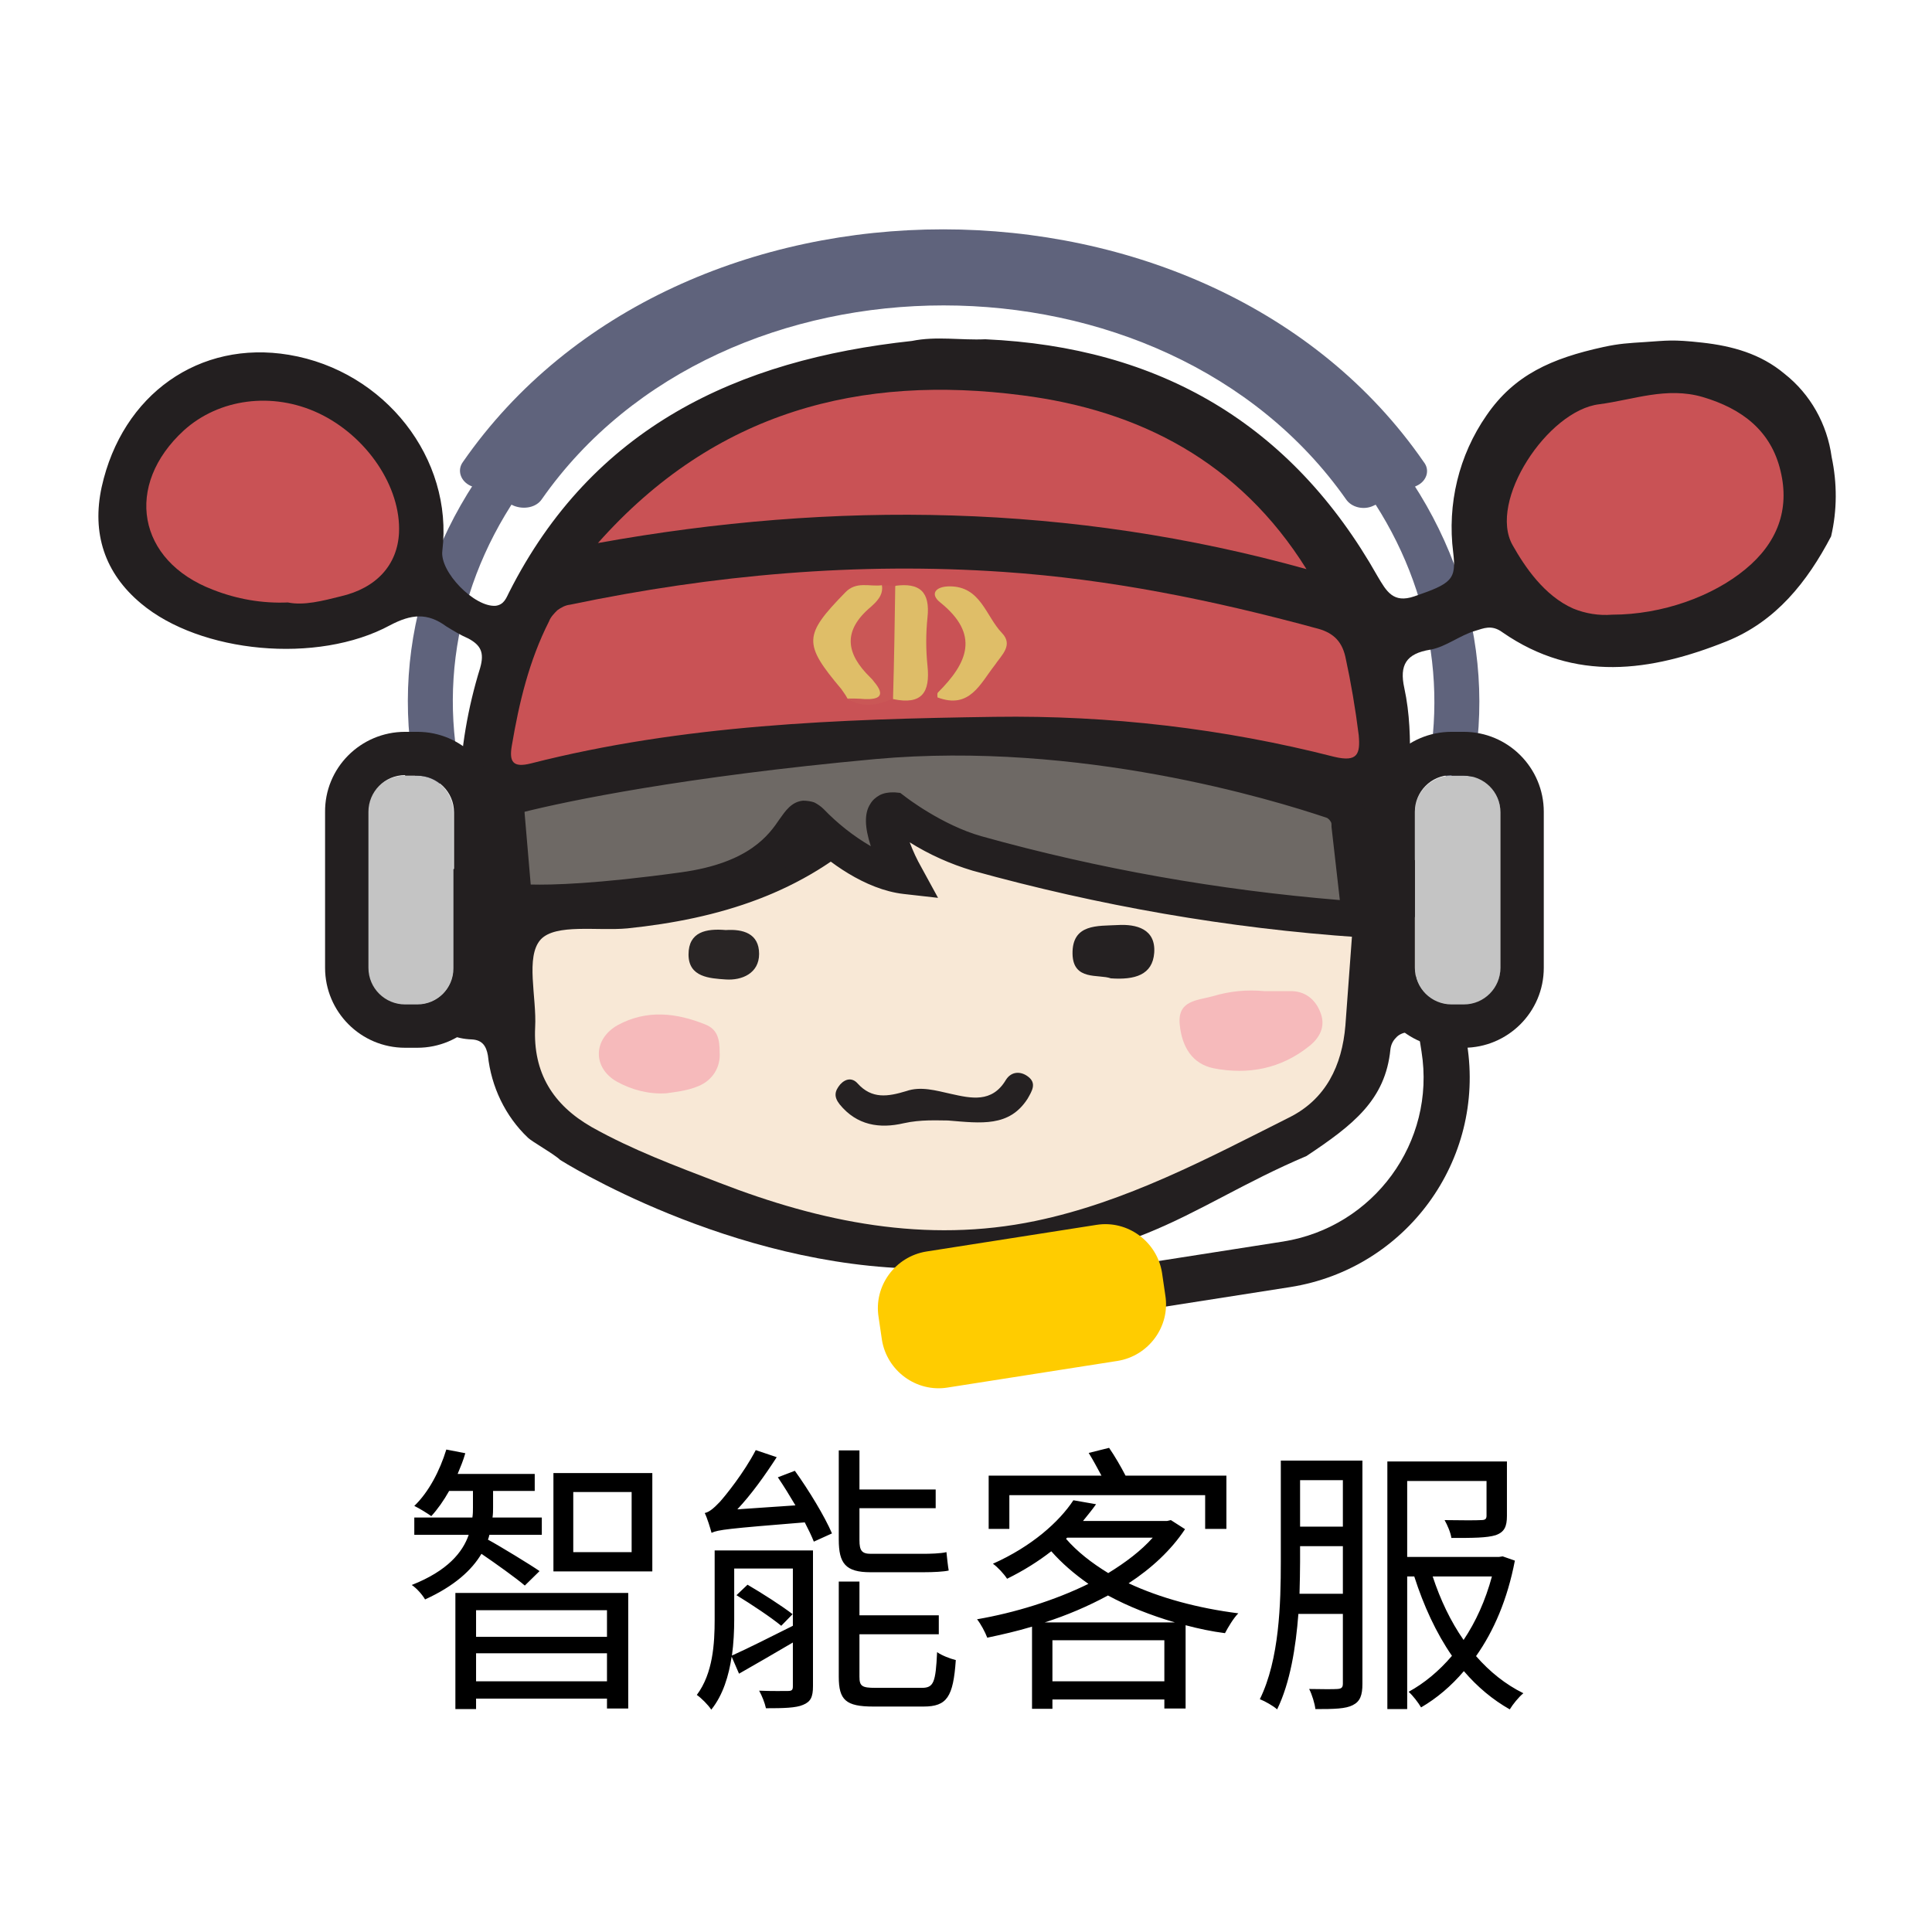 <svg width="150" height="150" viewBox="0 0 150 150" fill="none" xmlns="http://www.w3.org/2000/svg">
<g clip-path="url(#clip0)">
<g filter="url(#filter0_d)">
<path fill-rule="evenodd" clip-rule="evenodd" d="M111.995 30.498C112.387 29.734 113.019 28.98 114 28C117.087 24.913 119.764 24.06 124 23C127.793 22.051 129.5 22 134 22.5C136.264 22.752 137.54 23.52 139.355 24.613L139.356 24.614L139.359 24.616C139.565 24.74 139.778 24.868 140 25C141.489 25.886 142.28 27.034 143.182 28.343L143.183 28.343C143.44 28.717 143.706 29.103 144 29.5C145.252 31.19 146 34.397 146 36.5C146 40.5 145.951 43.436 143.5 46.5C139.5 51.5 137 52.812 132 54C131.322 54.161 130.666 54.336 130.023 54.508L130.022 54.508C127.214 55.258 124.646 55.943 121.599 55.101C123.22 56.626 124.23 58.806 124.23 61.212V77.445C124.23 81.422 121.495 84.715 117.872 85.556C118.422 94.927 111.878 103.324 102.611 104.819L93.571 106.258C93.508 106.426 93.438 106.59 93.361 106.75H117.938C122.908 106.75 126.938 110.779 126.938 115.75V129C126.938 133.971 122.908 138 117.938 138H32.422C27.451 138 23.422 133.971 23.422 129V115.75C23.422 110.779 27.451 106.75 32.422 106.75H65.792L65.619 105.561C65.47 104.629 65.562 103.712 65.847 102.873C51.775 101.153 40.344 93.782 40.344 93.782C40.086 93.519 39.393 93.071 38.761 92.663L38.761 92.663C38.233 92.321 37.747 92.007 37.596 91.854C35.653 89.974 34.468 87.419 34.184 84.72C34.108 84.281 33.977 83.925 33.734 83.682C32.448 84.98 30.761 85.764 28.923 85.764H27.812C23.772 85.764 20.54 82.009 20.54 77.445V61.27C20.509 58.472 21.7 55.992 23.541 54.47C18.112 55.666 12.028 54.152 8 49.5C3.965 44.839 4.147 38.001 5 34C6.386 27.5 12.85 23.475 20 23.5C25.812 23.52 31.855 25.246 34.47 29.982C43.874 18.636 58.434 13 72.994 13C87.773 13 102.634 18.807 111.995 30.498ZM118.281 48.53C118.247 48.325 118.212 48.121 118.175 47.916C118.246 47.892 118.319 47.869 118.391 47.848C118.569 47.796 118.483 48.077 118.281 48.53Z" fill="white"/>
</g>
<path d="M113.818 62.38L111.057 58.63C112.351 49.965 109.547 41.257 103.032 34.36C95.74 26.643 84.91 22.203 73.261 22.203C61.611 22.203 50.782 26.6 43.49 34.36C36.803 41.429 33.998 50.439 35.594 59.319L32.704 62.337C29.899 51.775 32.833 40.912 40.772 32.506C48.668 24.057 60.533 19.229 73.261 19.229C85.946 19.229 97.811 24.057 105.75 32.506C113.689 40.955 116.623 51.819 113.818 62.38Z" fill="#5F637C"/>
<path d="M109.978 37.722L106.613 39.274C105.88 39.619 104.93 39.403 104.499 38.757C97.466 28.756 85.385 23.712 73.261 23.712C61.18 23.712 49.099 28.712 42.067 38.757C41.635 39.403 40.686 39.576 39.909 39.274L36.544 37.722C35.767 37.377 35.465 36.515 35.94 35.868C44.31 23.798 58.764 17.806 73.218 17.806C87.672 17.806 102.212 23.798 110.539 35.868C111.057 36.515 110.755 37.377 109.978 37.722Z" fill="#5F637C"/>
<path d="M101.435 89.754C105.06 87.34 107.562 85.4 107.951 81.477C107.994 81.132 108.123 80.83 108.382 80.572C108.598 80.313 108.943 80.184 109.245 80.141C113.301 80.011 114.207 76.951 114.983 73.933C115.976 70.01 114.164 67.338 110.367 66.906C109.202 66.777 109.374 66.13 109.374 65.398C109.202 61.389 109.892 57.38 109.029 53.413C108.641 51.646 109.159 50.741 111.057 50.439C112.265 50.224 113.344 49.318 114.552 48.973C115.156 48.801 115.803 48.456 116.666 49.103C122.275 52.982 128.143 52.163 134.054 49.792C137.894 48.24 140.31 45.18 142.165 41.645C142.64 39.619 142.64 37.507 142.208 35.48C141.863 32.937 140.569 30.609 138.541 29.014C136.686 27.462 134.485 26.859 132.155 26.6C129.826 26.341 129.443 26.445 127.711 26.557C126.441 26.639 125.719 26.673 124.475 26.945C120.47 27.821 117.572 29.1 115.415 32.247C113.258 35.351 112.351 39.145 112.826 42.895C113.085 45.007 112.697 45.309 109.806 46.301C108.166 46.861 107.649 45.913 106.958 44.749C100.271 32.894 90.002 26.945 76.497 26.341C74.599 26.428 72.7 26.083 70.802 26.471C57.211 27.936 45.993 33.196 39.521 45.999C39.305 46.43 39.133 46.947 38.486 47.033C36.846 47.163 34.128 44.404 34.343 42.766C35.206 35.61 29.899 28.799 22.435 27.549C15.489 26.385 9.491 30.609 7.895 37.808C7.118 41.386 8.111 44.49 10.958 46.861C15.532 50.698 24.636 51.603 30.288 48.542C31.927 47.68 33.178 47.551 34.645 48.629C35.206 48.973 35.767 49.318 36.371 49.577C37.321 50.094 37.623 50.655 37.277 51.862C36.328 54.922 35.767 58.155 35.681 61.345C35.638 62.509 35.508 63.673 36.846 64.363C37.709 64.794 37.536 65.786 37.45 66.561C37.321 67.553 36.458 67.424 35.724 67.424C34.257 67.467 33.265 68.243 32.661 69.536C32.1 70.657 31.755 71.864 31.668 73.114C31.582 74.364 31.755 75.614 32.186 76.778C32.92 78.847 34.085 80.615 36.63 80.701C37.45 80.744 37.752 81.218 37.881 81.951C38.14 84.365 39.219 86.65 40.988 88.331C41.29 88.633 43.059 89.624 43.49 90.056C43.49 90.056 56.693 98.419 71.665 98.505C88.017 98.72 91.771 93.849 101.435 89.754Z" fill="#231F20"/>
<path d="M104.974 72.597C104.801 74.924 104.628 77.296 104.456 79.623C104.197 82.727 102.946 85.357 100.055 86.779C93.712 89.969 87.413 93.332 80.38 94.797C71.881 96.565 63.726 94.884 55.83 91.823C52.465 90.53 49.099 89.28 45.95 87.512C42.93 85.788 41.376 83.288 41.549 79.753C41.678 77.425 40.772 74.278 41.98 72.942C43.145 71.691 46.381 72.295 48.711 72.079C55.787 71.347 62.388 69.364 67.695 64.32C67.954 64.061 68.343 63.846 68.472 63.544C70.241 59.707 73.52 59.492 77.101 59.88C77.446 59.923 77.835 59.923 78.18 59.88C80.682 59.535 82.02 60.268 83.228 62.811C85.601 67.812 90.606 69.407 95.611 70.657C97.596 71.174 99.667 71.217 101.738 71.303C103.075 71.347 103.938 70.959 104.499 69.795C105.836 70.571 104.974 71.691 104.974 72.597Z" fill="#F8E8D6"/>
<path d="M77.231 55.655C65.106 55.828 53.026 56.259 41.204 59.276C39.823 59.621 39.521 59.147 39.737 57.897C40.297 54.577 41.074 51.301 42.627 48.24C42.757 47.896 43.016 47.637 43.275 47.378C43.577 47.163 43.879 46.99 44.267 46.947C55.399 44.619 66.573 43.628 77.921 44.404C86.162 44.964 94.187 46.602 102.126 48.758C103.377 49.059 104.154 49.663 104.456 50.999C104.887 52.982 105.232 55.008 105.491 57.078C105.621 58.543 105.405 59.19 103.593 58.759C95.007 56.56 86.119 55.526 77.231 55.655Z" fill="#C95255"/>
<path d="M46.424 42.162C55.528 31.902 66.832 29.057 79.388 30.695C88.448 31.859 96.215 35.825 101.435 44.188C83.184 39.102 64.804 38.843 46.424 42.162Z" fill="#C95255"/>
<path d="M125.166 47.723C124.13 47.809 123.095 47.637 122.146 47.249C119.902 46.258 118.392 44.016 117.443 42.335C115.501 38.929 120.161 31.859 124.174 31.385C126.805 31.04 129.394 30.006 132.199 30.825C135.262 31.73 137.506 33.454 138.239 36.558C138.973 39.576 137.98 42.162 135.521 44.188C132.975 46.301 129.049 47.723 125.166 47.723Z" fill="#C95255"/>
<path d="M22.349 46.775C20.364 46.861 18.379 46.516 16.524 45.783C10.656 43.542 9.621 37.679 14.28 33.411C16.999 30.954 21.141 30.394 24.722 32.075C28.476 33.842 31.151 37.808 30.978 41.386C30.849 43.843 29.252 45.654 26.448 46.301C25.067 46.645 23.6 47.033 22.349 46.775Z" fill="#C95255"/>
<path d="M65.15 60.483C64.718 62.078 63.337 62.682 62.216 63.371C56.305 67.251 49.66 68.286 42.714 68.2C40.772 68.156 41.376 66.605 41.074 65.656C40.729 64.622 40.902 63.673 42.325 63.328C47.244 62.164 52.206 61.302 57.211 60.828C59.8 60.526 62.388 59.923 65.15 60.483Z" fill="#6D6864"/>
<path d="M104.973 72.597C104.628 71.691 105.448 70.614 104.456 69.838C104.456 67.898 103.463 67.251 101.522 67.208C97.164 67.036 92.936 66.346 89.225 63.76C88.017 62.94 86.938 61.949 86.464 60.225C92.72 60.828 98.674 61.733 104.499 63.328C105.103 63.501 105.448 63.76 105.405 64.363C105.232 67.122 105.793 69.924 104.973 72.597Z" fill="#6D6864"/>
<path d="M36.242 70.915C38.14 72.683 37.191 74.709 37.364 76.563C37.364 76.649 37.364 76.692 37.321 76.778C37.278 76.865 37.234 76.908 37.191 76.951C37.148 76.994 37.062 77.037 36.975 77.037C36.889 77.037 36.846 77.037 36.76 76.994C36.371 76.821 35.94 76.563 35.767 76.218C34.991 74.45 35.465 72.769 36.242 70.915Z" fill="#F2E3D1"/>
<path d="M108.857 76.433C109.029 74.795 109.116 73.545 109.288 72.338C109.374 71.648 109.849 70.915 110.453 70.959C111.316 71.002 111.187 71.95 111.057 72.554C110.885 73.933 110.885 75.485 108.857 76.433Z" fill="#EADBCA"/>
<path d="M98.157 76.951C98.976 76.951 99.667 76.951 100.314 76.951C101.479 76.994 102.212 77.727 102.557 78.718C102.903 79.71 102.471 80.572 101.651 81.218C99.451 82.986 96.905 83.46 94.23 82.943C92.548 82.598 91.771 81.261 91.598 79.58C91.383 77.64 92.979 77.683 94.187 77.339C95.481 76.951 96.819 76.821 98.157 76.951Z" fill="#F6BABB"/>
<path d="M51.731 84.883C50.394 84.969 49.056 84.624 47.891 83.977C45.993 82.9 46.036 80.658 47.978 79.58C50.221 78.373 52.508 78.632 54.752 79.537C55.744 79.925 55.873 80.744 55.873 81.693C55.916 82.253 55.787 82.813 55.485 83.288C55.183 83.762 54.752 84.107 54.234 84.322C53.328 84.71 52.292 84.796 51.731 84.883Z" fill="#F6BABB"/>
<path d="M73.606 86.995C72.787 86.995 71.492 86.909 70.155 87.21C68.299 87.641 66.531 87.383 65.193 85.745C64.718 85.141 64.805 84.71 65.236 84.193C65.668 83.719 66.185 83.676 66.574 84.107C67.695 85.357 68.947 85.141 70.371 84.71C71.492 84.322 72.657 84.667 73.822 84.926C75.375 85.271 77.015 85.659 78.094 83.848C78.525 83.158 79.259 83.158 79.82 83.589C80.51 84.107 80.121 84.71 79.776 85.314C78.353 87.512 76.195 87.21 73.606 86.995Z" fill="#252122"/>
<path d="M86.248 75.959C85.299 75.614 83.314 76.175 83.271 74.062C83.228 71.691 85.255 71.907 86.766 71.821C88.233 71.734 89.743 72.123 89.613 73.976C89.484 75.701 88.103 76.088 86.248 75.959Z" fill="#252122"/>
<path d="M56.348 72.209C57.685 72.123 58.937 72.467 58.937 74.062C58.937 75.571 57.599 76.132 56.348 76.045C55.097 75.959 53.457 75.873 53.457 74.106C53.457 72.338 54.838 72.079 56.348 72.209Z" fill="#292525"/>
<path d="M72.786 54.146C72.786 54.017 72.743 53.845 72.829 53.758C75.116 51.474 76.109 49.275 73.002 46.775C72.182 46.128 72.614 45.525 73.736 45.525C76.152 45.525 76.54 47.852 77.791 49.146C78.697 50.094 77.748 50.87 77.23 51.646C76.109 53.069 75.289 55.095 72.786 54.146Z" fill="#DFBE68"/>
<path d="M65.797 54.233C65.667 53.974 65.495 53.758 65.322 53.5C62.345 49.965 62.388 49.318 65.624 45.999C66.487 45.094 67.522 45.568 68.472 45.438C69.205 46.516 68.342 47.292 67.738 47.852C66.358 49.232 66.487 50.482 67.695 51.818C67.868 52.034 68.04 52.293 68.17 52.551C68.989 54.017 68.774 54.405 67.005 54.405C66.659 54.448 66.185 54.491 65.797 54.233Z" fill="#DFBE68"/>
<path d="M69.508 45.482C71.406 45.223 72.226 45.956 72.01 47.939C71.881 49.189 71.881 50.439 72.01 51.689C72.226 53.758 71.579 54.75 69.335 54.276C68.3 51.301 68.213 48.37 69.508 45.482Z" fill="#DEBD68"/>
<path d="M69.508 45.482C69.465 48.413 69.421 51.344 69.335 54.233C68.17 54.75 66.962 55.008 65.797 54.233C66.229 54.233 66.66 54.233 67.135 54.276C68.256 54.319 68.774 54.017 67.868 52.939C67.782 52.81 67.695 52.724 67.566 52.594C65.668 50.741 65.409 48.973 67.609 47.12C68.041 46.732 68.602 46.214 68.472 45.438L69.508 45.482Z" fill="#CA5756"/>
<path d="M53.155 69.062C62.302 67.812 61.569 62.294 62.992 63.76C64.805 65.613 67.609 67.769 70.284 68.027C70.284 68.027 67.393 62.768 69.378 62.897C69.378 62.897 72.442 65.311 75.85 66.217C85.601 68.933 95.568 70.657 105.621 71.347L104.801 64.061C104.801 63.63 104.715 63.242 104.456 62.897C104.24 62.553 103.895 62.294 103.507 62.121C99.063 60.613 83.962 56 67.868 57.466C52.508 58.845 43.275 60.871 40.255 61.604C39.953 61.69 39.651 61.906 39.478 62.208C39.305 62.509 39.219 62.811 39.305 63.156L39.909 69.924C39.953 69.967 43.102 70.441 53.155 69.062Z" fill="#6E6965"/>
<path d="M107.217 72.898L105.534 72.769C95.352 72.079 85.299 70.312 75.505 67.596C73.779 67.079 72.139 66.346 70.629 65.398C70.888 66.087 71.19 66.734 71.535 67.338L72.83 69.709L70.155 69.407C67.134 69.062 64.244 66.863 62.733 65.398C61.655 66.95 59.454 69.622 53.328 70.441C43.188 71.821 39.866 71.347 39.737 71.303L38.658 71.131L37.968 63.328C37.881 62.682 38.011 61.992 38.399 61.432C38.788 60.871 39.348 60.483 39.996 60.311C43.231 59.535 52.465 57.509 67.782 56.129C84.177 54.664 99.666 59.362 103.981 60.828C104.628 61.087 105.189 61.518 105.578 62.078C105.966 62.639 106.182 63.328 106.182 64.018L107.217 72.898ZM69.335 61.518H69.464L69.896 61.561L70.241 61.82C70.284 61.863 73.132 64.061 76.195 64.924C85.299 67.467 94.618 69.105 104.024 69.881L103.377 64.191V64.104C103.377 63.975 103.377 63.846 103.291 63.76C103.248 63.673 103.161 63.587 103.032 63.501C98.804 62.078 83.832 57.509 67.997 58.931C52.983 60.311 44.008 62.208 40.729 63.027V63.113L41.204 68.674C42.8 68.717 46.338 68.631 52.896 67.725C58.203 66.993 59.713 64.794 60.533 63.587C60.965 62.984 61.439 62.251 62.345 62.164C62.647 62.164 62.949 62.208 63.208 62.294C63.467 62.423 63.726 62.596 63.942 62.811C65.02 63.932 66.272 64.924 67.609 65.699C67.134 64.234 67.091 63.156 67.566 62.423C67.738 62.121 67.997 61.906 68.299 61.733C68.644 61.561 68.99 61.518 69.335 61.518Z" fill="#231F20"/>
<path d="M28.562 63.07C28.562 61.475 29.856 60.225 31.409 60.225H32.359C33.955 60.225 35.206 61.518 35.206 63.07V75.183C35.206 76.778 33.912 78.028 32.359 78.028H31.409C29.813 78.028 28.562 76.735 28.562 75.183V63.07Z" fill="#C4C4C4"/>
<path fill-rule="evenodd" clip-rule="evenodd" d="M31.453 56.819H32.402C35.853 56.819 38.615 59.621 38.615 63.027V75.14C38.615 78.589 35.81 81.348 32.402 81.348H31.453C28.001 81.348 25.239 78.546 25.239 75.14V63.07C25.196 59.621 28.001 56.819 31.453 56.819ZM31.453 60.181C29.856 60.181 28.605 61.475 28.605 63.027V75.14C28.605 76.735 29.899 77.985 31.453 77.985H32.402C33.998 77.985 35.249 76.692 35.249 75.14V63.07C35.249 61.475 33.955 60.225 32.402 60.225H31.453V60.181Z" fill="#231F20"/>
<path d="M109.849 63.07C109.849 61.475 111.143 60.225 112.697 60.225H113.646C115.242 60.225 116.493 61.518 116.493 63.07V75.183C116.493 76.778 115.199 78.028 113.646 78.028H112.697C111.1 78.028 109.849 76.735 109.849 75.183V63.07Z" fill="#C4C4C4"/>
<path fill-rule="evenodd" clip-rule="evenodd" d="M112.696 56.819H113.646C117.097 56.819 119.859 59.621 119.859 63.027V75.14C119.859 78.589 117.054 81.348 113.646 81.348H112.696C109.245 81.348 106.483 78.546 106.483 75.14V63.07C106.483 59.621 109.245 56.819 112.696 56.819ZM112.696 60.181C111.1 60.181 109.849 61.475 109.849 63.027V75.14C109.849 76.735 111.143 77.985 112.696 77.985H113.646C115.242 77.985 116.493 76.692 116.493 75.14V63.07C116.493 61.475 115.199 60.225 113.646 60.225H112.696V60.181Z" fill="#231F20"/>
<path d="M100.184 99.927L83.918 102.471L83.357 98.936L99.624 96.392C106.656 95.272 111.489 88.676 110.367 81.65L110.022 79.451L113.56 78.891L113.905 81.089C115.329 90.099 109.159 98.505 100.184 99.927Z" fill="#231F20"/>
<path d="M90.476 100.574C90.865 102.988 89.182 105.273 86.766 105.661L73.563 107.73C71.147 108.118 68.86 106.437 68.472 104.023L68.213 102.255C67.825 99.841 69.507 97.556 71.924 97.168L85.126 95.099C87.542 94.711 89.829 96.392 90.217 98.807L90.476 100.574Z" fill="#FFCC00"/>
<path d="M41.89 121.98C41.274 121.54 38.744 120 37.886 119.538C37.93 119.406 37.974 119.296 37.996 119.164H42.066V117.822H38.238C38.282 117.536 38.282 117.294 38.282 117.03V115.754H41.516V114.434H35.532C35.752 113.906 35.972 113.378 36.126 112.828L34.652 112.542C34.146 114.192 33.288 115.842 32.166 116.92C32.54 117.096 33.178 117.492 33.486 117.712C33.97 117.184 34.454 116.502 34.872 115.754H36.72V117.03C36.72 117.294 36.72 117.536 36.676 117.822H32.166V119.164H36.39C35.928 120.506 34.762 121.958 31.968 123.058C32.342 123.3 32.804 123.828 33.002 124.18C35.312 123.124 36.632 121.892 37.38 120.638C38.48 121.386 40.108 122.552 40.746 123.102L41.89 121.98ZM47.126 125.016V127.084H36.962V125.016H47.126ZM36.962 130.538V128.36H47.126V130.538H36.962ZM35.356 132.694H36.962V131.88H47.126V132.65H48.776V123.674H35.356V132.694ZM49.04 120.506H44.508V115.842H49.04V120.506ZM42.968 114.368V122.002H50.646V114.368H42.968ZM71.7 122.068C72.492 122.068 73.284 122.024 73.658 121.936C73.592 121.562 73.526 120.946 73.482 120.506C73.064 120.616 72.184 120.638 71.656 120.638H67.608C66.904 120.638 66.728 120.374 66.728 119.582V117.096H72.646V115.644H66.728V112.608H65.122V119.538C65.122 121.386 65.65 122.068 67.586 122.068H71.7ZM57.18 123.85C58.368 124.576 59.886 125.588 60.656 126.226L61.536 125.324C60.744 124.708 59.204 123.718 58.038 123.036L57.18 123.85ZM57.004 121.782H61.558V126.226C59.798 127.106 58.06 127.986 56.828 128.536C56.96 127.568 57.004 126.6 57.004 125.764V121.782ZM63.12 120.374H55.486V125.742C55.486 127.612 55.354 129.922 54.1 131.594C54.43 131.814 55.002 132.386 55.222 132.738C56.146 131.594 56.586 130.076 56.806 128.624L57.378 129.944C58.61 129.24 60.106 128.382 61.558 127.524V130.912C61.558 131.198 61.492 131.286 61.184 131.286C60.898 131.286 59.996 131.308 58.94 131.264C59.16 131.66 59.38 132.21 59.468 132.628C60.832 132.628 61.8 132.606 62.35 132.364C62.944 132.122 63.12 131.748 63.12 130.912V120.374ZM60.392 114.698C60.854 115.38 61.316 116.128 61.756 116.876L57.246 117.184C58.324 116.04 59.38 114.566 60.304 113.136L58.676 112.586C57.752 114.368 56.3 116.15 55.882 116.612C55.442 117.074 55.068 117.404 54.716 117.47C54.914 117.866 55.156 118.68 55.244 119.01C55.75 118.768 56.52 118.68 62.482 118.196C62.768 118.746 63.01 119.252 63.186 119.692L64.594 119.054C64.044 117.756 62.79 115.688 61.712 114.192L60.392 114.698ZM67.96 131.044C66.926 131.044 66.728 130.912 66.728 130.186V126.886H72.888V125.412H66.728V122.794H65.122V130.186C65.122 131.99 65.672 132.496 67.806 132.496H71.7C73.526 132.496 74.01 131.748 74.208 128.888C73.768 128.778 73.13 128.536 72.756 128.272C72.646 130.626 72.492 131.044 71.568 131.044H67.96ZM78.366 116.084H93.568V118.702H95.218V114.566H87.386C87.034 113.884 86.55 113.048 86.11 112.41L84.526 112.806C84.856 113.334 85.208 113.994 85.516 114.566H76.76V118.702H78.366V116.084ZM81.116 125.962C82.832 125.412 84.482 124.708 86.022 123.872C87.606 124.73 89.344 125.412 91.214 125.962H81.116ZM81.71 130.538V127.348H90.4V130.538H81.71ZM82.854 119.384H89.498C88.596 120.396 87.408 121.298 86.044 122.134C84.746 121.342 83.624 120.462 82.766 119.472L82.854 119.384ZM90.906 118.02L90.62 118.086H84.086C84.438 117.646 84.79 117.228 85.098 116.788L83.338 116.48C82.238 118.152 80.104 120.066 77.09 121.408C77.464 121.672 77.948 122.2 78.19 122.574C79.488 121.936 80.632 121.21 81.622 120.44C82.436 121.364 83.404 122.2 84.504 122.97C81.864 124.268 78.784 125.214 75.858 125.72C76.144 126.072 76.496 126.732 76.65 127.15C77.794 126.908 78.96 126.644 80.126 126.292V132.672H81.71V131.946H90.4V132.65H92.05V126.182C93.04 126.446 94.074 126.666 95.108 126.798C95.35 126.336 95.768 125.632 96.142 125.258C93.018 124.862 90.07 124.07 87.628 122.926C89.41 121.76 90.928 120.352 92.006 118.724L90.906 118.02ZM100.894 123.74C100.916 122.86 100.938 122.002 100.938 121.254V120.044H104.26V123.74H100.894ZM104.26 114.918V118.526H100.938V114.918H104.26ZM105.778 113.4H99.442V121.254C99.442 124.488 99.332 128.844 97.814 131.924C98.21 132.078 98.87 132.452 99.156 132.716C100.168 130.648 100.608 127.898 100.806 125.302H104.26V130.714C104.26 131.022 104.15 131.11 103.842 131.132C103.578 131.154 102.654 131.154 101.642 131.132C101.862 131.55 102.082 132.276 102.126 132.694C103.6 132.694 104.48 132.672 105.03 132.386C105.602 132.1 105.778 131.616 105.778 130.736V113.4ZM115.832 122.398C115.326 124.268 114.578 125.918 113.632 127.326C112.62 125.874 111.828 124.202 111.234 122.398H115.832ZM116.668 120.836L116.382 120.88H109.254V114.984H115.414V117.668C115.414 117.932 115.326 118.02 114.974 118.02C114.644 118.042 113.5 118.042 112.158 118.02C112.378 118.416 112.62 118.966 112.686 119.406C114.336 119.406 115.436 119.406 116.14 119.186C116.8 118.944 116.998 118.526 116.998 117.69V113.466H107.714V132.694H109.254V122.398H109.804C110.53 124.664 111.498 126.776 112.73 128.558C111.718 129.746 110.574 130.692 109.364 131.352C109.694 131.638 110.112 132.188 110.332 132.562C111.542 131.858 112.664 130.912 113.654 129.746C114.71 130.978 115.898 131.968 117.218 132.716C117.46 132.32 117.9 131.77 118.274 131.462C116.888 130.78 115.656 129.79 114.6 128.58C115.986 126.622 117.042 124.158 117.614 121.166L116.668 120.836Z" fill="black"/>
</g>
<defs>
<filter id="filter0_d" x="-2.498" y="6" width="155.498" height="139" filterUnits="userSpaceOnUse" color-interpolation-filters="sRGB">
<feFlood flood-opacity="0" result="BackgroundImageFix"/>
<feColorMatrix in="SourceAlpha" type="matrix" values="0 0 0 0 0 0 0 0 0 0 0 0 0 0 0 0 0 0 127 0"/>
<feOffset/>
<feGaussianBlur stdDeviation="3.5"/>
<feColorMatrix type="matrix" values="0 0 0 0 0 0 0 0 0 0 0 0 0 0 0 0 0 0 0.25 0"/>
<feBlend mode="normal" in2="BackgroundImageFix" result="effect1_dropShadow"/>
<feBlend mode="normal" in="SourceGraphic" in2="effect1_dropShadow" result="shape"/>
</filter>
<clipPath id="clip0">
<rect width="150" height="150" fill="white"/>
</clipPath>
</defs>
</svg>
